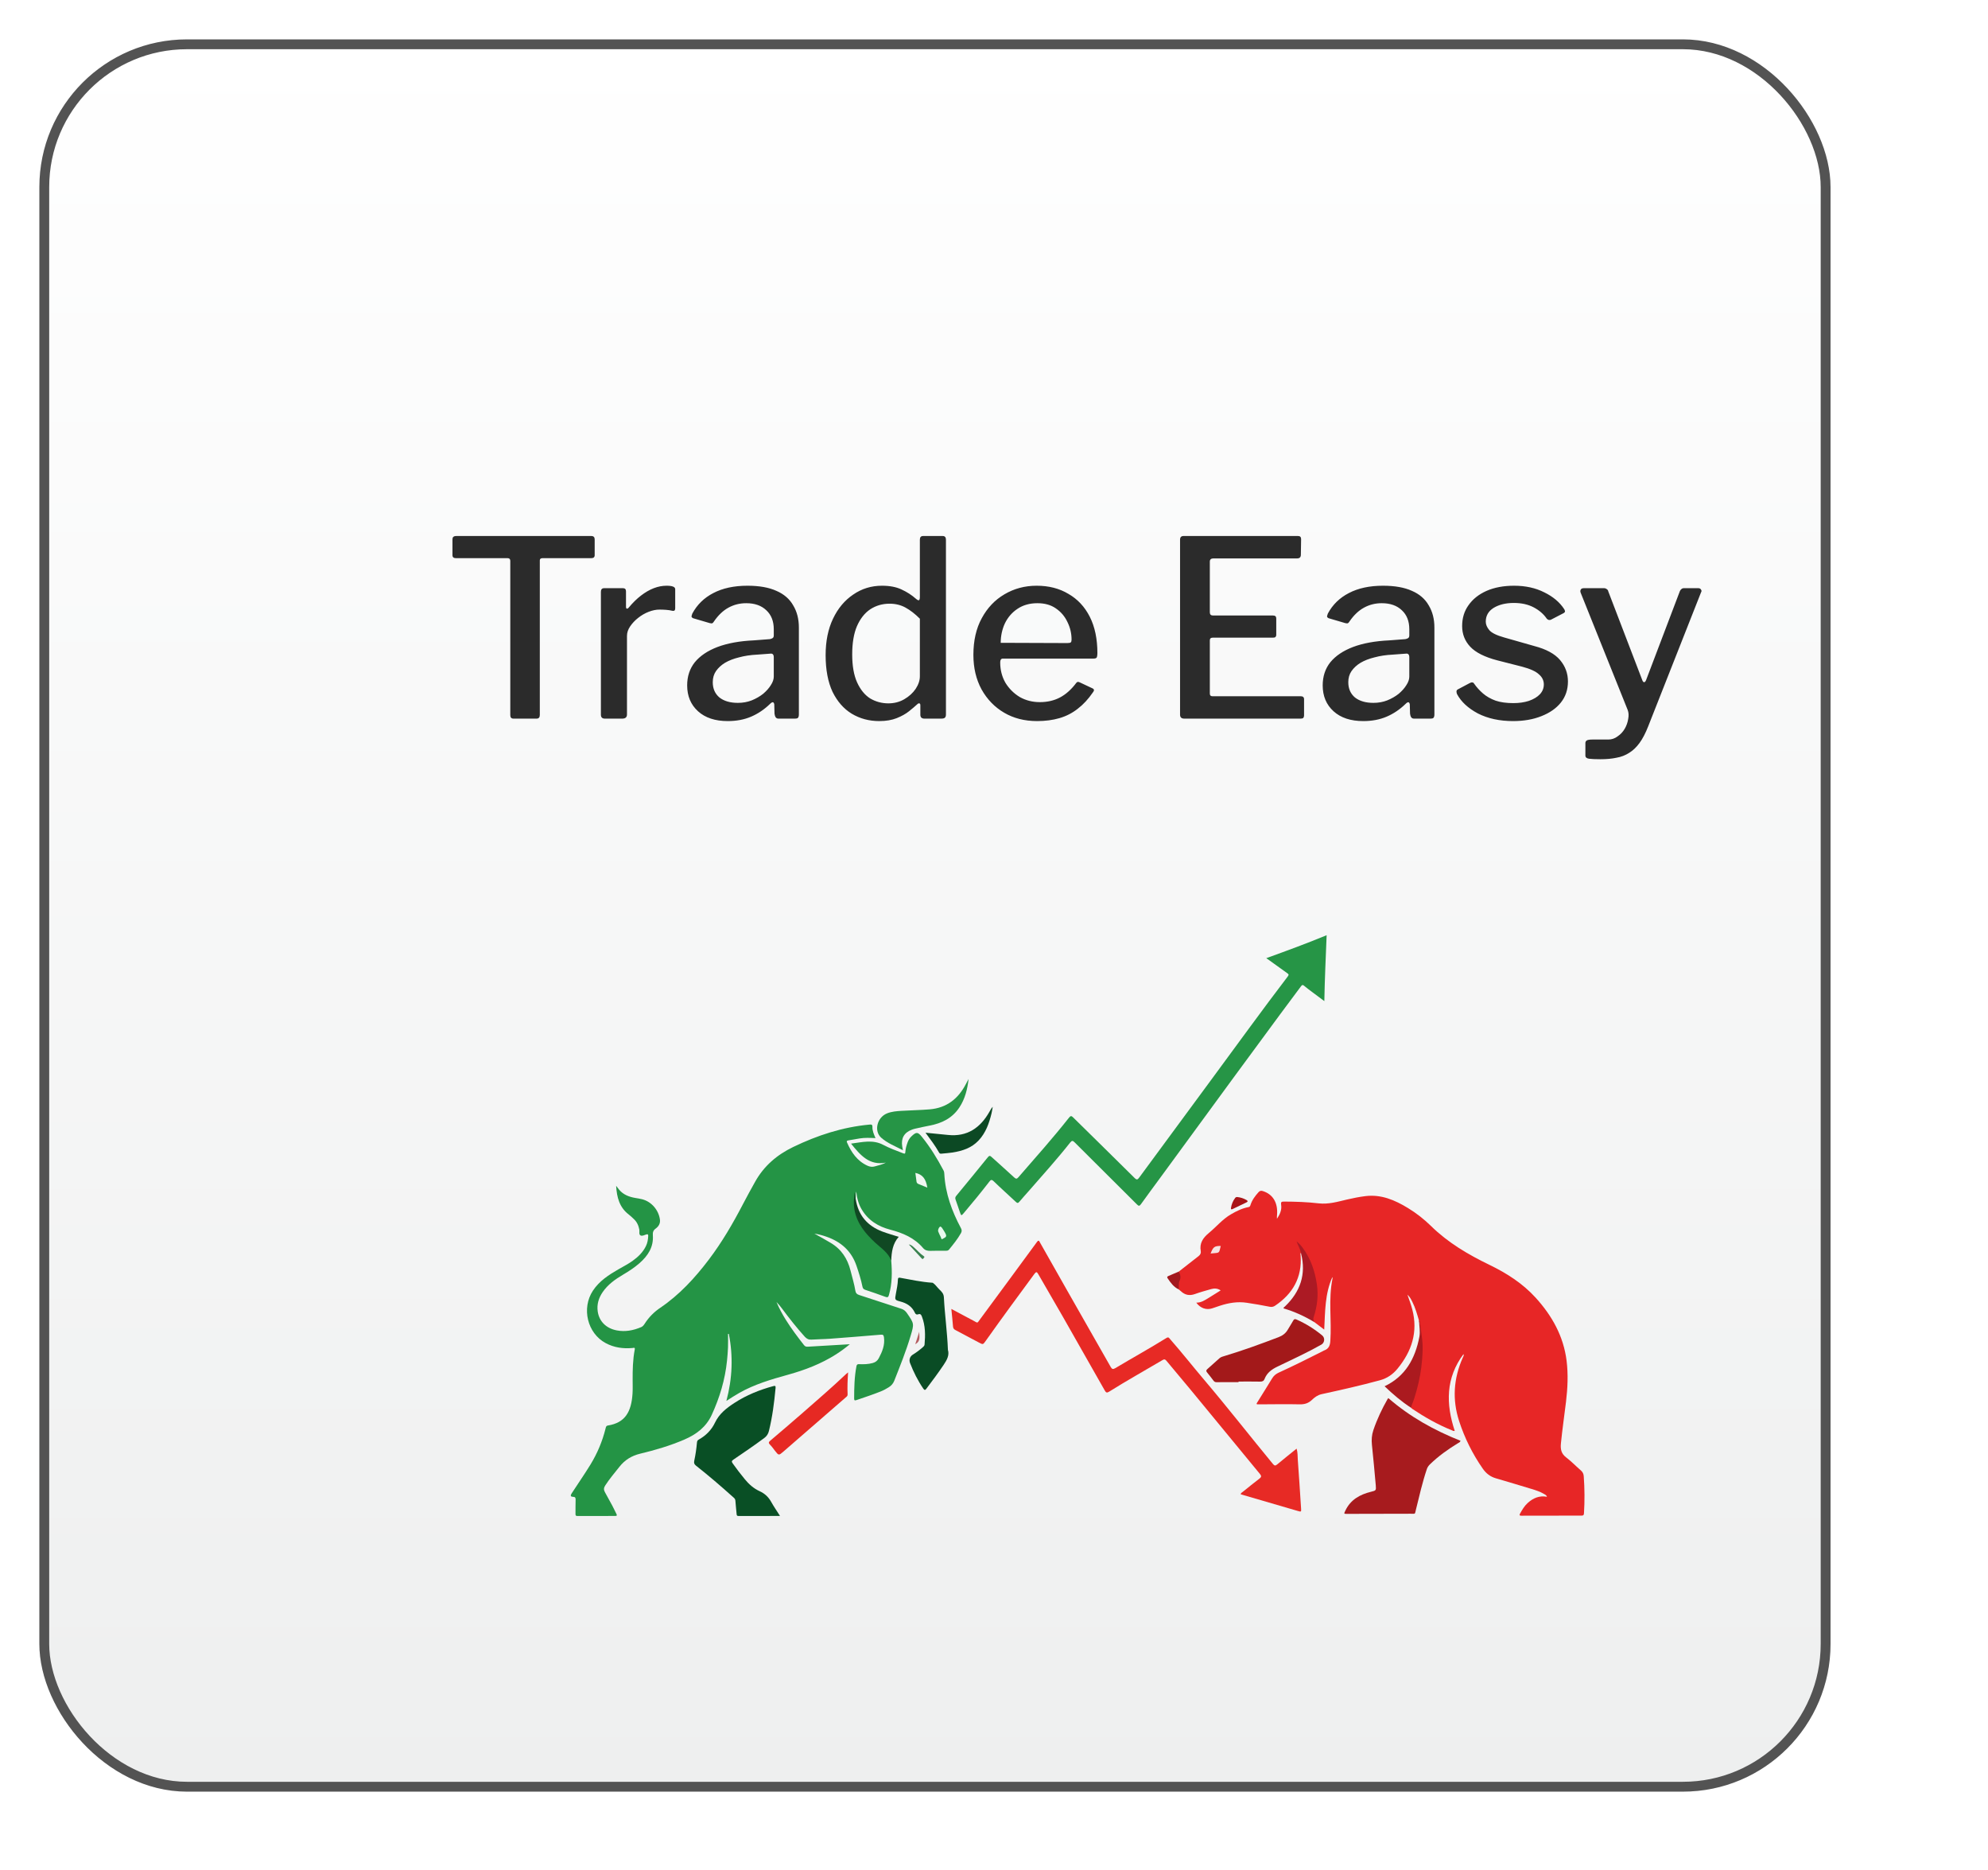 <svg width="202" height="190" viewBox="0 0 202 190" fill="none" xmlns="http://www.w3.org/2000/svg">
<g filter="url(#filter0_d_151_15046)">
<rect x="20" y="12" width="182" height="178" rx="15" fill="url(#paint0_linear_151_15046)"/>
<rect x="20.5" y="12.5" width="181" height="177" rx="14.5" stroke="#535353"/>
</g>
<path d="M45.975 54.8C45.975 54.683 46 54.6 46.05 54.55C46.117 54.483 46.217 54.45 46.35 54.45H60.075C60.208 54.45 60.3 54.483 60.35 54.55C60.4 54.6 60.425 54.683 60.425 54.8V56.4C60.425 56.6 60.308 56.7 60.075 56.7H55.125C54.942 56.7 54.85 56.775 54.85 56.925V72.625C54.85 72.875 54.742 73 54.525 73H52.175C51.958 73 51.85 72.883 51.85 72.65V56.975C51.85 56.792 51.758 56.7 51.575 56.7H46.325C46.092 56.7 45.975 56.6 45.975 56.4V54.8ZM61.457 73C61.323 73 61.223 72.967 61.157 72.9C61.09 72.833 61.057 72.733 61.057 72.6V60.125C61.057 59.875 61.165 59.75 61.382 59.75H63.307C63.507 59.75 63.607 59.858 63.607 60.075V61.65C63.607 61.75 63.632 61.808 63.682 61.825C63.748 61.842 63.815 61.808 63.882 61.725C64.298 61.225 64.715 60.817 65.132 60.5C65.565 60.167 65.998 59.917 66.432 59.75C66.865 59.583 67.298 59.5 67.732 59.5C68.315 59.5 68.607 59.617 68.607 59.85V61.8C68.607 62 68.515 62.083 68.332 62.05C68.132 62 67.915 61.967 67.682 61.95C67.465 61.933 67.24 61.925 67.007 61.925C66.657 61.925 66.29 62 65.907 62.15C65.523 62.3 65.165 62.508 64.832 62.775C64.515 63.025 64.248 63.308 64.032 63.625C63.815 63.942 63.707 64.267 63.707 64.6V72.575C63.707 72.858 63.548 73 63.232 73H61.457ZM78.248 71.5C77.665 72.067 77.023 72.5 76.323 72.8C75.623 73.1 74.832 73.25 73.948 73.25C72.665 73.25 71.657 72.917 70.923 72.25C70.19 71.583 69.823 70.708 69.823 69.625C69.823 68.708 70.082 67.925 70.598 67.275C71.132 66.625 71.898 66.108 72.898 65.725C73.915 65.342 75.148 65.117 76.598 65.05L78.223 64.925C78.323 64.908 78.415 64.875 78.498 64.825C78.582 64.775 78.623 64.683 78.623 64.55V63.925C78.623 63.108 78.373 62.467 77.873 62C77.373 61.517 76.69 61.275 75.823 61.275C75.173 61.275 74.573 61.425 74.023 61.725C73.473 62.025 72.982 62.492 72.548 63.125C72.498 63.208 72.448 63.267 72.398 63.3C72.348 63.333 72.257 63.333 72.123 63.3L70.423 62.8C70.357 62.767 70.307 62.725 70.273 62.675C70.257 62.608 70.282 62.492 70.348 62.325C70.832 61.425 71.54 60.733 72.473 60.25C73.423 59.75 74.582 59.5 75.948 59.5C77.148 59.5 78.132 59.675 78.898 60.025C79.665 60.358 80.232 60.85 80.598 61.5C80.982 62.133 81.173 62.883 81.173 63.75V72.575C81.173 72.742 81.14 72.858 81.073 72.925C81.023 72.975 80.932 73 80.798 73H79.098C78.982 73 78.89 72.958 78.823 72.875C78.757 72.775 78.715 72.65 78.698 72.5L78.673 71.55C78.623 71.283 78.482 71.267 78.248 71.5ZM78.623 66.775C78.623 66.492 78.507 66.367 78.273 66.4L76.923 66.5C76.257 66.533 75.648 66.625 75.098 66.775C74.548 66.908 74.073 67.092 73.673 67.325C73.29 67.558 72.982 67.842 72.748 68.175C72.532 68.492 72.423 68.867 72.423 69.3C72.423 69.95 72.648 70.467 73.098 70.85C73.565 71.217 74.19 71.4 74.973 71.4C75.473 71.4 75.94 71.317 76.373 71.15C76.823 70.967 77.215 70.742 77.548 70.475C77.882 70.192 78.14 69.9 78.323 69.6C78.523 69.3 78.623 69.008 78.623 68.725V66.775ZM93.917 73C93.801 73 93.701 72.967 93.617 72.9C93.551 72.833 93.517 72.733 93.517 72.6V71.65C93.517 71.533 93.484 71.467 93.417 71.45C93.351 71.433 93.276 71.467 93.192 71.55C92.976 71.75 92.701 71.983 92.367 72.25C92.034 72.517 91.617 72.75 91.117 72.95C90.617 73.15 90.026 73.25 89.342 73.25C88.309 73.25 87.376 73 86.542 72.5C85.726 72 85.076 71.258 84.592 70.275C84.126 69.275 83.892 68.033 83.892 66.55C83.892 65.133 84.142 63.9 84.642 62.85C85.142 61.8 85.826 60.983 86.692 60.4C87.559 59.8 88.534 59.5 89.617 59.5C90.401 59.5 91.059 59.625 91.592 59.875C92.142 60.125 92.634 60.442 93.067 60.825C93.201 60.942 93.301 60.992 93.367 60.975C93.434 60.942 93.467 60.833 93.467 60.65V54.825C93.467 54.575 93.576 54.45 93.792 54.45H95.792C96.009 54.45 96.117 54.575 96.117 54.825V72.575C96.117 72.725 96.084 72.833 96.017 72.9C95.951 72.967 95.826 73 95.642 73H93.917ZM93.467 62.85C92.984 62.367 92.501 61.992 92.017 61.725C91.534 61.458 90.992 61.325 90.392 61.325C89.659 61.325 89.001 61.517 88.417 61.9C87.851 62.283 87.401 62.858 87.067 63.625C86.751 64.375 86.592 65.325 86.592 66.475C86.592 67.642 86.759 68.592 87.092 69.325C87.426 70.058 87.867 70.6 88.417 70.95C88.984 71.283 89.601 71.45 90.267 71.45C90.867 71.45 91.409 71.308 91.892 71.025C92.376 70.742 92.759 70.392 93.042 69.975C93.326 69.542 93.467 69.117 93.467 68.7V62.85ZM101.631 67.3C101.631 68.05 101.806 68.733 102.156 69.35C102.523 69.95 103.006 70.433 103.606 70.8C104.223 71.15 104.906 71.325 105.656 71.325C106.423 71.325 107.106 71.167 107.706 70.85C108.306 70.533 108.856 70.042 109.356 69.375C109.406 69.308 109.456 69.275 109.506 69.275C109.556 69.258 109.631 69.275 109.731 69.325L111.006 69.925C111.19 70.008 111.206 70.142 111.056 70.325C110.59 71.008 110.073 71.567 109.506 72C108.956 72.433 108.34 72.75 107.656 72.95C106.973 73.15 106.215 73.25 105.381 73.25C104.115 73.25 102.998 72.967 102.031 72.4C101.065 71.833 100.298 71.042 99.731 70.025C99.181 69.008 98.906 67.842 98.906 66.525C98.906 65.075 99.19 63.833 99.756 62.8C100.323 61.75 101.09 60.942 102.056 60.375C103.04 59.792 104.131 59.5 105.331 59.5C106.565 59.5 107.64 59.775 108.556 60.325C109.49 60.858 110.215 61.633 110.731 62.65C111.248 63.667 111.506 64.9 111.506 66.35C111.506 66.5 111.49 66.633 111.456 66.75C111.423 66.85 111.315 66.9 111.131 66.9H101.881C101.798 66.9 101.731 66.942 101.681 67.025C101.648 67.092 101.631 67.183 101.631 67.3ZM108.456 65.325C108.64 65.325 108.756 65.3 108.806 65.25C108.856 65.2 108.881 65.108 108.881 64.975C108.881 64.342 108.74 63.742 108.456 63.175C108.19 62.608 107.798 62.15 107.281 61.8C106.781 61.45 106.156 61.275 105.406 61.275C104.623 61.275 103.948 61.467 103.381 61.85C102.831 62.217 102.406 62.708 102.106 63.325C101.823 63.942 101.681 64.6 101.681 65.3L108.456 65.325ZM119.905 54.825C119.905 54.575 120.022 54.45 120.255 54.45H131.905C132.105 54.45 132.205 54.558 132.205 54.775L132.18 56.35C132.18 56.6 132.055 56.725 131.805 56.725H123.305C123.055 56.725 122.93 56.833 122.93 57.05V62.2C122.93 62.417 123.038 62.525 123.255 62.525H129.355C129.572 62.525 129.68 62.625 129.68 62.825V64.5C129.68 64.583 129.655 64.65 129.605 64.7C129.572 64.75 129.488 64.775 129.355 64.775H123.23C123.03 64.775 122.93 64.867 122.93 65.05V70.45C122.93 70.633 123.013 70.725 123.18 70.725H132.155C132.388 70.725 132.505 70.825 132.505 71.025V72.675C132.505 72.775 132.48 72.858 132.43 72.925C132.38 72.975 132.288 73 132.155 73H120.33C120.047 73 119.905 72.867 119.905 72.6V54.825ZM142.824 71.5C142.24 72.067 141.599 72.5 140.899 72.8C140.199 73.1 139.407 73.25 138.524 73.25C137.24 73.25 136.232 72.917 135.499 72.25C134.765 71.583 134.399 70.708 134.399 69.625C134.399 68.708 134.657 67.925 135.174 67.275C135.707 66.625 136.474 66.108 137.474 65.725C138.49 65.342 139.724 65.117 141.174 65.05L142.799 64.925C142.899 64.908 142.99 64.875 143.074 64.825C143.157 64.775 143.199 64.683 143.199 64.55V63.925C143.199 63.108 142.949 62.467 142.449 62C141.949 61.517 141.265 61.275 140.399 61.275C139.749 61.275 139.149 61.425 138.599 61.725C138.049 62.025 137.557 62.492 137.124 63.125C137.074 63.208 137.024 63.267 136.974 63.3C136.924 63.333 136.832 63.333 136.699 63.3L134.999 62.8C134.932 62.767 134.882 62.725 134.849 62.675C134.832 62.608 134.857 62.492 134.924 62.325C135.407 61.425 136.115 60.733 137.049 60.25C137.999 59.75 139.157 59.5 140.524 59.5C141.724 59.5 142.707 59.675 143.474 60.025C144.24 60.358 144.807 60.85 145.174 61.5C145.557 62.133 145.749 62.883 145.749 63.75V72.575C145.749 72.742 145.715 72.858 145.649 72.925C145.599 72.975 145.507 73 145.374 73H143.674C143.557 73 143.465 72.958 143.399 72.875C143.332 72.775 143.29 72.65 143.274 72.5L143.249 71.55C143.199 71.283 143.057 71.267 142.824 71.5ZM143.199 66.775C143.199 66.492 143.082 66.367 142.849 66.4L141.499 66.5C140.832 66.533 140.224 66.625 139.674 66.775C139.124 66.908 138.649 67.092 138.249 67.325C137.865 67.558 137.557 67.842 137.324 68.175C137.107 68.492 136.999 68.867 136.999 69.3C136.999 69.95 137.224 70.467 137.674 70.85C138.14 71.217 138.765 71.4 139.549 71.4C140.049 71.4 140.515 71.317 140.949 71.15C141.399 70.967 141.79 70.742 142.124 70.475C142.457 70.192 142.715 69.9 142.899 69.6C143.099 69.3 143.199 69.008 143.199 68.725V66.775ZM157.168 62.85C156.851 62.383 156.409 62 155.843 61.7C155.276 61.4 154.601 61.25 153.818 61.25C153.001 61.25 152.318 61.417 151.768 61.75C151.234 62.083 150.968 62.55 150.968 63.15C150.968 63.433 151.084 63.717 151.318 64C151.551 64.283 152.051 64.533 152.818 64.75L155.893 65.625C157.109 65.942 157.984 66.417 158.518 67.05C159.051 67.683 159.318 68.408 159.318 69.225C159.318 70.058 159.076 70.775 158.593 71.375C158.126 71.958 157.468 72.417 156.618 72.75C155.784 73.083 154.826 73.25 153.743 73.25C152.376 73.25 151.184 72.992 150.168 72.475C149.168 71.942 148.459 71.283 148.043 70.5C148.009 70.4 147.993 70.317 147.993 70.25C147.993 70.167 148.026 70.1 148.093 70.05L149.318 69.4C149.434 69.333 149.526 69.308 149.593 69.325C149.676 69.325 149.734 69.358 149.768 69.425C150.034 69.808 150.343 70.15 150.693 70.45C151.043 70.75 151.468 70.992 151.968 71.175C152.468 71.342 153.068 71.425 153.768 71.425C154.351 71.425 154.876 71.35 155.343 71.2C155.826 71.033 156.201 70.808 156.468 70.525C156.734 70.242 156.868 69.908 156.868 69.525C156.868 69.125 156.701 68.783 156.368 68.5C156.051 68.2 155.484 67.942 154.668 67.725L152.118 67.075C150.851 66.742 149.943 66.283 149.393 65.7C148.843 65.117 148.568 64.417 148.568 63.6C148.568 62.783 148.784 62.075 149.218 61.475C149.651 60.858 150.259 60.375 151.043 60.025C151.843 59.675 152.776 59.5 153.843 59.5C155.009 59.5 156.034 59.725 156.918 60.175C157.801 60.608 158.468 61.167 158.918 61.85C158.968 61.917 159.001 61.992 159.018 62.075C159.034 62.142 158.993 62.208 158.893 62.275L157.593 62.95C157.526 62.983 157.451 62.992 157.368 62.975C157.301 62.958 157.234 62.917 157.168 62.85ZM162.616 77.125C162.116 77.125 161.732 77.108 161.466 77.075C161.216 77.042 161.091 76.933 161.091 76.75V75.475C161.091 75.375 161.132 75.292 161.216 75.225C161.316 75.158 161.507 75.125 161.791 75.125H163.416C163.766 75.125 164.082 75.017 164.366 74.8C164.666 74.6 164.907 74.342 165.091 74.025C165.274 73.708 165.391 73.375 165.441 73.025C165.507 72.692 165.491 72.392 165.391 72.125L160.616 60.225C160.566 60.108 160.566 60 160.616 59.9C160.666 59.8 160.774 59.75 160.941 59.75H162.991C163.091 59.75 163.182 59.783 163.266 59.85C163.349 59.9 163.399 59.975 163.416 60.075L166.866 69.075C166.916 69.225 166.982 69.3 167.066 69.3C167.149 69.3 167.224 69.2 167.291 69L170.691 60.05C170.724 59.967 170.774 59.9 170.841 59.85C170.907 59.783 170.991 59.75 171.091 59.75H172.566C172.699 59.75 172.791 59.8 172.841 59.9C172.907 59.983 172.907 60.075 172.841 60.175L167.466 73.8C167.199 74.483 166.907 75.042 166.591 75.475C166.274 75.908 165.924 76.242 165.541 76.475C165.157 76.725 164.724 76.892 164.241 76.975C163.774 77.075 163.232 77.125 162.616 77.125Z" fill="#2B2B2B"/>
<g clip-path="url(#clip0_151_15046)">
<path d="M90.558 128.057C90.656 129.231 90.654 130.399 90.327 131.546C90.264 131.766 90.191 131.822 89.965 131.737C89.29 131.486 88.606 131.256 87.922 131.027C87.747 130.969 87.668 130.88 87.63 130.688C87.487 129.975 87.266 129.285 87.032 128.596C86.519 127.08 85.461 126.152 83.999 125.637C83.62 125.503 83.234 125.394 82.748 125.313C83.349 125.636 83.862 125.938 84.376 126.237C85.483 126.882 86.114 127.848 86.422 129.072C86.594 129.756 86.801 130.432 86.916 131.129C86.954 131.365 87.071 131.477 87.295 131.549C88.726 132.009 90.151 132.488 91.582 132.949C91.834 133.03 92.006 133.177 92.154 133.39C92.897 134.464 92.894 134.461 92.527 135.699C92.067 137.252 91.461 138.751 90.868 140.256C90.751 140.552 90.564 140.764 90.3 140.926C90.045 141.084 89.784 141.229 89.506 141.341C88.693 141.669 87.859 141.936 87.032 142.223C86.871 142.279 86.789 142.283 86.79 142.069C86.792 140.967 86.815 139.868 87.024 138.781C87.059 138.6 87.142 138.571 87.296 138.577C87.76 138.596 88.221 138.586 88.675 138.461C88.95 138.385 89.151 138.237 89.288 137.981C89.644 137.315 89.928 136.638 89.82 135.848C89.787 135.61 89.71 135.563 89.49 135.582C87.767 135.727 86.043 135.867 84.318 135.995C83.702 136.041 83.082 136.038 82.466 136.082C82.171 136.103 81.969 136.006 81.771 135.786C80.959 134.886 80.209 133.937 79.487 132.963C79.306 132.719 79.111 132.484 78.898 132.262C79.166 132.904 79.496 133.508 79.862 134.093C80.417 134.981 81.047 135.815 81.691 136.638C81.801 136.78 81.915 136.813 82.086 136.802C83.49 136.714 84.894 136.636 86.349 136.552C85.882 136.943 85.428 137.274 84.952 137.578C83.441 138.542 81.791 139.171 80.076 139.647C78.368 140.121 76.668 140.616 75.11 141.503C74.69 141.742 74.283 142.002 73.808 142.311C74.42 140.014 74.505 137.765 74.055 135.502C74.029 135.502 74.003 135.501 73.976 135.5C73.976 135.955 73.99 136.41 73.972 136.863C73.955 137.32 73.916 137.775 73.87 138.23C73.676 140.149 73.127 141.963 72.326 143.713C71.753 144.966 70.755 145.709 69.55 146.23C68.098 146.858 66.584 147.302 65.053 147.669C64.177 147.88 63.492 148.301 62.938 149.004C62.445 149.629 61.926 150.233 61.493 150.906C61.342 151.141 61.332 151.338 61.458 151.566C61.712 152.028 61.97 152.489 62.219 152.956C62.365 153.23 62.492 153.514 62.634 153.79C62.705 153.929 62.695 153.996 62.518 153.996C61.231 153.994 59.943 153.994 58.656 154C58.494 154 58.474 153.919 58.476 153.787C58.482 153.309 58.472 152.831 58.488 152.354C58.494 152.165 58.458 152.058 58.251 152.054C57.939 152.047 57.955 151.906 58.097 151.687C58.727 150.714 59.392 149.763 59.998 148.773C60.696 147.633 61.206 146.415 61.53 145.117C61.565 144.977 61.579 144.838 61.773 144.807C63.524 144.531 64.153 143.407 64.27 141.578C64.299 141.123 64.285 140.665 64.283 140.208C64.278 139.168 64.297 138.129 64.494 137.105C64.545 136.84 64.395 136.922 64.273 136.934C63.318 137.02 62.398 136.895 61.546 136.438C59.675 135.437 59.068 132.893 60.249 131.106C60.901 130.12 61.852 129.511 62.838 128.941C63.32 128.662 63.818 128.411 64.273 128.086C64.835 127.685 65.322 127.216 65.632 126.584C65.79 126.26 65.849 125.915 65.865 125.559C65.872 125.411 65.831 125.346 65.668 125.399C65.473 125.462 65.239 125.594 65.075 125.495C64.901 125.389 64.998 125.113 64.961 124.914C64.884 124.493 64.718 124.123 64.4 123.831C64.233 123.677 64.072 123.514 63.892 123.377C62.951 122.661 62.673 121.648 62.606 120.46C62.733 120.625 62.817 120.744 62.91 120.854C63.34 121.367 63.921 121.583 64.555 121.692C64.788 121.732 65.023 121.766 65.252 121.825C66.19 122.067 66.916 122.907 67.053 123.873C67.113 124.29 66.919 124.586 66.618 124.806C66.368 124.989 66.315 125.19 66.336 125.488C66.421 126.686 65.83 127.573 64.979 128.318C64.465 128.768 63.892 129.14 63.305 129.487C62.51 129.957 61.761 130.485 61.229 131.268C60.83 131.855 60.633 132.502 60.733 133.213C60.879 134.24 61.602 134.946 62.681 135.148C63.542 135.31 64.359 135.15 65.154 134.812C65.326 134.739 65.426 134.593 65.521 134.446C65.931 133.808 66.454 133.279 67.075 132.86C69.034 131.535 70.608 129.823 72.029 127.947C73.359 126.191 74.463 124.297 75.479 122.346C75.88 121.574 76.302 120.812 76.725 120.052C77.623 118.439 78.947 117.312 80.594 116.516C83.059 115.326 85.617 114.492 88.348 114.24C88.548 114.221 88.652 114.232 88.646 114.478C88.636 114.868 88.793 115.224 88.961 115.613C88.403 115.588 87.873 115.559 87.349 115.647C86.974 115.71 86.599 115.776 86.223 115.841C86.103 115.862 85.99 115.885 86.065 116.056C86.507 117.069 87.102 117.942 88.147 118.418C88.395 118.53 88.633 118.561 88.895 118.485C89.268 118.377 89.65 118.298 90.014 118.101C88.331 118.427 87.418 117.345 86.475 116.173C87.612 116.026 88.684 115.737 89.745 116.299C90.391 116.642 91.082 116.89 91.764 117.155C91.95 117.228 91.984 117.183 91.995 116.997C92.015 116.664 92.113 116.344 92.227 116.032C92.309 115.805 92.434 115.603 92.61 115.436C93.097 114.97 93.252 114.967 93.67 115.48C94.528 116.535 95.233 117.693 95.87 118.895C95.93 119.009 95.946 119.128 95.952 119.254C96.056 121.235 96.723 123.041 97.644 124.765C97.749 124.961 97.732 125.106 97.633 125.281C97.293 125.879 96.863 126.409 96.429 126.937C96.344 127.04 96.246 127.053 96.129 127.053C95.594 127.054 95.058 127.048 94.523 127.066C94.235 127.075 93.982 127.002 93.8 126.787C92.915 125.743 91.737 125.248 90.457 124.914C89.241 124.597 88.223 123.978 87.556 122.855C87.232 122.308 87.073 121.717 87.004 121.038C86.924 121.329 86.98 121.572 86.952 121.81C86.708 121.64 86.907 121.426 86.882 121.261C86.706 122.728 87.076 124.045 88.055 125.203C88.633 125.886 89.335 126.427 89.963 127.049C90.252 127.336 90.526 127.622 90.558 128.057Z" fill="#249445"/>
<path d="M132.194 127.258C132.102 127.344 132.15 127.454 132.157 127.55C132.31 129.776 131.358 131.426 129.559 132.638C129.387 132.755 129.217 132.785 129.008 132.743C128.242 132.588 127.472 132.459 126.699 132.341C125.756 132.196 124.857 132.349 123.967 132.637C123.703 132.722 123.441 132.815 123.178 132.903C122.587 133.102 121.966 132.896 121.554 132.328C122.064 132.335 122.442 132.068 122.833 131.831C123.227 131.592 123.615 131.343 124.032 131.083C123.708 130.865 123.387 130.859 123.065 130.95C122.511 131.106 121.956 131.261 121.414 131.454C120.871 131.647 120.408 131.559 119.992 131.167C119.925 131.104 119.85 131.049 119.779 130.991C119.663 130.8 119.651 130.58 119.712 130.387C119.842 129.981 119.832 129.576 119.784 129.165C120.45 128.644 121.116 128.121 121.784 127.603C121.954 127.471 122.048 127.304 122.009 127.092C121.862 126.285 122.239 125.742 122.83 125.254C123.584 124.631 124.215 123.855 125.072 123.357C125.634 123.03 126.216 122.739 126.863 122.62C127.014 122.593 127.035 122.49 127.068 122.386C127.229 121.89 127.535 121.491 127.875 121.11C128.002 120.968 128.118 120.934 128.305 120.991C129.322 121.303 129.85 122.152 129.763 123.368C129.752 123.513 129.739 123.657 129.751 123.808C130.038 123.377 130.261 122.919 130.175 122.382C130.131 122.106 130.211 122.058 130.467 122.06C131.642 122.065 132.816 122.103 133.982 122.24C134.985 122.357 135.92 122.075 136.869 121.852C137.481 121.709 138.095 121.588 138.719 121.508C140.336 121.304 141.731 121.905 143.065 122.718C143.914 123.235 144.699 123.85 145.407 124.544C147.136 126.242 149.179 127.44 151.334 128.484C153.079 129.329 154.707 130.363 156.03 131.816C157.695 133.646 158.871 135.73 159.182 138.238C159.354 139.628 159.287 141.014 159.121 142.4C158.952 143.811 158.743 145.217 158.604 146.632C158.548 147.21 158.634 147.665 159.129 148.042C159.661 148.448 160.13 148.937 160.637 149.377C160.822 149.538 160.906 149.721 160.924 149.965C161.016 151.22 161.025 152.475 160.947 153.731C160.936 153.906 160.88 153.961 160.711 153.961C158.672 153.959 156.633 153.962 154.594 153.97C154.392 153.97 154.363 153.916 154.459 153.743C154.678 153.353 154.903 152.969 155.24 152.668C155.79 152.178 156.412 151.902 157.188 152.049C157.135 151.877 157.004 151.83 156.897 151.766C156.494 151.528 156.054 151.382 155.609 151.249C154.406 150.888 153.205 150.521 151.998 150.172C151.427 150.007 151.005 149.681 150.662 149.188C149.625 147.697 148.825 146.09 148.262 144.363C147.549 142.173 147.696 140.029 148.625 137.931C148.677 137.812 148.765 137.701 148.709 137.553C146.896 139.966 146.906 142.602 147.814 145.349C147.699 145.402 147.609 145.328 147.521 145.293C146.09 144.717 144.757 143.957 143.476 143.101C143.443 143.079 143.419 143.044 143.39 143.015C143.304 142.862 143.352 142.715 143.409 142.567C143.93 141.201 144.225 139.783 144.387 138.333C144.503 137.297 144.455 136.264 144.33 135.231C144.286 134.875 144.295 134.512 144.186 134.164C143.997 133.508 143.813 132.85 143.503 132.238C143.382 131.999 143.269 131.754 143.007 131.516C143.2 132.065 143.38 132.543 143.507 133.037C144.093 135.312 143.451 137.266 142.006 139.029C141.521 139.621 140.944 140.013 140.21 140.213C138.253 140.746 136.276 141.192 134.296 141.622C133.884 141.712 133.581 141.942 133.301 142.209C132.941 142.553 132.55 142.668 132.054 142.657C130.727 142.626 129.398 142.653 128.07 142.657C127.948 142.658 127.825 142.657 127.72 142.657C127.655 142.584 127.698 142.543 127.724 142.503C128.237 141.676 128.756 140.853 129.261 140.021C129.424 139.753 129.636 139.571 129.92 139.441C131.421 138.758 132.895 138.02 134.367 137.278C134.432 137.245 134.492 137.203 134.56 137.178C135.007 137.017 135.145 136.684 135.175 136.222C135.245 135.173 135.195 134.126 135.177 133.079C135.158 132.008 135.178 130.941 135.394 129.887C135.404 129.839 135.4 129.788 135.38 129.735C134.624 131.412 134.649 133.216 134.554 135.066C134.2 134.797 133.88 134.554 133.56 134.311C133.352 134.16 133.337 133.965 133.411 133.734C134.091 131.634 133.803 129.623 132.842 127.68C132.607 127.205 132.293 126.781 131.946 126.386C132.04 126.672 132.288 126.915 132.194 127.258Z" fill="#E72626"/>
<path d="M128.663 97.336C130.749 96.578 132.767 95.845 134.799 95C134.713 97.244 134.605 99.436 134.565 101.696C134.128 101.371 133.734 101.079 133.342 100.784C133.062 100.572 132.776 100.367 132.51 100.139C132.345 99.997 132.278 100.076 132.179 100.21C131.484 101.151 130.779 102.084 130.084 103.025C128.511 105.157 126.938 107.289 125.371 109.426C122.886 112.815 120.406 116.208 117.924 119.598C117.257 120.509 116.583 121.413 115.927 122.331C115.781 122.535 115.695 122.519 115.535 122.359C113.426 120.256 111.309 118.161 109.204 116.054C109.006 115.857 108.919 115.835 108.731 116.074C107.404 117.756 105.967 119.344 104.559 120.958C104.233 121.332 103.894 121.695 103.577 122.077C103.442 122.24 103.363 122.226 103.217 122.09C102.472 121.389 101.705 120.711 100.971 119.998C100.746 119.781 100.661 119.857 100.511 120.053C99.683 121.127 98.822 122.174 97.946 123.208C97.677 123.525 97.669 123.521 97.53 123.122C97.383 122.701 97.248 122.275 97.094 121.857C97.036 121.699 97.067 121.595 97.171 121.468C98.245 120.167 99.317 118.865 100.376 117.553C100.527 117.365 100.611 117.401 100.757 117.534C101.522 118.229 102.299 118.911 103.057 119.613C103.242 119.783 103.333 119.759 103.487 119.581C105.223 117.581 106.989 115.608 108.63 113.526C108.797 113.315 108.884 113.355 109.047 113.516C111.123 115.564 113.209 117.601 115.278 119.656C115.512 119.888 115.594 119.839 115.765 119.607C118.197 116.295 120.636 112.988 123.077 109.682C125.665 106.177 128.214 102.642 130.859 99.179C130.996 98.998 130.921 98.948 130.789 98.855C130.133 98.388 129.481 97.915 128.827 97.445C128.794 97.421 128.758 97.399 128.663 97.336Z" fill="#269546"/>
<path d="M96.666 132.965C97.441 133.378 98.172 133.775 98.909 134.16C99.382 134.407 99.26 134.457 99.599 133.997C101.522 131.39 103.446 128.784 105.36 126.17C105.553 125.905 105.599 126.089 105.677 126.227C106.603 127.857 107.523 129.491 108.45 131.121C109.916 133.696 111.389 136.266 112.849 138.844C112.985 139.085 113.082 139.127 113.333 138.977C115.059 137.945 116.821 136.973 118.53 135.911C118.74 135.78 118.804 135.932 118.9 136.04C120.08 137.385 121.189 138.793 122.346 140.157C124.73 142.966 126.997 145.871 129.34 148.713C129.496 148.902 129.591 148.915 129.776 148.76C130.416 148.225 131.07 147.707 131.747 147.159C131.871 147.556 131.842 147.929 131.869 148.292C131.991 149.938 132.095 151.586 132.202 153.233C132.225 153.582 132.217 153.589 131.878 153.491C129.94 152.928 128.004 152.361 126.064 151.795C126.09 151.646 126.206 151.604 126.289 151.537C126.845 151.091 127.397 150.64 127.964 150.208C128.175 150.048 128.196 149.942 128.017 149.725C125.703 146.926 123.402 144.116 121.093 141.314C120.244 140.284 119.378 139.269 118.527 138.24C118.401 138.087 118.314 138.048 118.127 138.159C116.315 139.229 114.477 140.254 112.693 141.373C112.464 141.516 112.377 141.465 112.255 141.25C110.853 138.77 109.446 136.292 108.032 133.819C107.194 132.353 106.338 130.898 105.498 129.433C105.365 129.2 105.29 129.157 105.109 129.402C103.444 131.659 101.782 133.92 100.16 136.209C99.881 136.602 99.884 136.602 99.453 136.371C98.661 135.948 97.871 135.524 97.076 135.109C96.922 135.029 96.85 134.933 96.836 134.754C96.79 134.169 96.726 133.585 96.666 132.965Z" fill="#E72A25"/>
<path d="M141.069 142.023C143.255 143.925 145.741 145.303 148.408 146.361C148.348 146.524 148.228 146.553 148.135 146.61C147.12 147.231 146.155 147.918 145.297 148.752C145.153 148.892 145.045 149.044 144.98 149.238C144.53 150.577 144.218 151.952 143.88 153.321C143.746 153.864 143.848 153.768 143.335 153.77C141.183 153.776 139.03 153.78 136.878 153.784C136.54 153.784 136.547 153.785 136.693 153.473C137.218 152.349 138.17 151.818 139.309 151.539C139.816 151.415 139.837 151.408 139.791 150.874C139.674 149.509 139.541 148.145 139.402 146.782C139.349 146.267 139.379 145.77 139.547 145.278C139.921 144.174 140.416 143.127 140.993 142.118C141.012 142.084 141.042 142.056 141.069 142.023Z" fill="#A71B1E"/>
<path d="M79.257 153.996C77.814 153.996 76.426 153.993 75.037 153.999C74.881 153.999 74.857 153.934 74.847 153.798C74.811 153.343 74.75 152.89 74.722 152.435C74.71 152.246 74.586 152.167 74.474 152.066C73.252 150.968 72.005 149.899 70.716 148.883C70.531 148.738 70.497 148.601 70.544 148.382C70.675 147.774 70.763 147.157 70.819 146.537C70.831 146.402 70.869 146.31 70.995 146.24C71.719 145.839 72.296 145.263 72.646 144.523C73.083 143.599 73.83 143.032 74.638 142.506C75.85 141.718 77.171 141.187 78.559 140.81C78.769 140.754 78.826 140.777 78.805 141.006C78.668 142.474 78.483 143.933 78.129 145.368C78.055 145.667 77.909 145.889 77.666 146.071C76.64 146.837 75.58 147.552 74.523 148.271C74.326 148.405 74.326 148.481 74.456 148.667C74.844 149.218 75.257 149.747 75.683 150.268C76.099 150.777 76.587 151.209 77.189 151.482C77.705 151.716 78.088 152.073 78.365 152.574C78.625 153.042 78.933 153.483 79.257 153.996Z" fill="#094F25"/>
<path d="M125.848 140.404C125.107 140.404 124.366 140.398 123.625 140.408C123.484 140.41 123.393 140.368 123.311 140.261C123.092 139.973 122.873 139.684 122.643 139.406C122.527 139.267 122.561 139.179 122.683 139.072C123.094 138.711 123.5 138.343 123.907 137.977C124.059 137.841 124.252 137.799 124.439 137.742C126.292 137.185 128.109 136.521 129.917 135.833C130.332 135.675 130.65 135.432 130.869 135.044C131.037 134.747 131.233 134.465 131.395 134.165C131.487 133.994 131.562 133.963 131.75 134.046C132.69 134.463 133.551 135.002 134.345 135.654C134.65 135.904 134.605 136.398 134.258 136.594C132.812 137.41 131.304 138.101 129.811 138.819C129.217 139.104 128.736 139.448 128.493 140.076C128.411 140.288 128.268 140.353 128.041 140.349C127.31 140.333 126.579 140.343 125.848 140.343C125.848 140.363 125.848 140.383 125.848 140.404Z" fill="#A3191A"/>
<path d="M96.318 137.129C96.482 137.657 96.22 138.149 95.882 138.649C95.326 139.473 94.734 140.27 94.135 141.061C94.007 141.23 93.939 141.241 93.81 141.052C93.258 140.245 92.826 139.377 92.471 138.467C92.343 138.138 92.454 137.789 92.752 137.608C93.115 137.387 93.451 137.132 93.769 136.852C93.853 136.777 93.933 136.714 93.945 136.579C94.029 135.62 94.033 134.674 93.679 133.754C93.597 133.543 93.522 133.428 93.289 133.514C93.134 133.57 93.028 133.5 92.965 133.361C92.665 132.711 92.143 132.382 91.465 132.206C90.903 132.059 90.919 132.016 91.028 131.433C91.117 130.954 91.222 130.476 91.236 129.987C91.241 129.818 91.294 129.77 91.458 129.799C92.541 129.991 93.618 130.232 94.72 130.303C94.74 130.305 94.765 130.301 94.781 130.311C95.052 130.49 95.221 130.772 95.452 130.992C95.679 131.209 95.888 131.406 95.907 131.787C95.996 133.539 96.246 135.279 96.318 137.129Z" fill="#0A4C25"/>
<path d="M98.417 109.604C98.303 110.638 98.059 111.618 97.49 112.486C96.772 113.582 95.709 114.105 94.469 114.339C93.973 114.432 93.482 114.546 92.99 114.654C92.879 114.678 92.771 114.712 92.665 114.752C91.874 115.046 91.541 115.62 91.675 116.456C91.693 116.567 91.715 116.678 91.745 116.846C90.963 116.43 90.165 116.135 89.533 115.567C88.78 114.889 89.118 113.516 90.121 113.105C90.595 112.911 91.1 112.874 91.604 112.843C92.559 112.783 93.516 112.772 94.47 112.691C96.194 112.544 97.364 111.621 98.145 110.119C98.234 109.947 98.326 109.776 98.417 109.604Z" fill="#269546"/>
<path d="M86.175 139.412C86.119 140.208 86.091 140.931 86.125 141.654C86.133 141.821 86.012 141.889 85.913 141.974C83.811 143.802 81.707 145.629 79.603 147.455C79.124 147.87 79.124 147.867 78.728 147.353C78.571 147.148 78.42 146.934 78.237 146.754C78.061 146.58 78.104 146.486 78.272 146.343C79.35 145.428 80.428 144.513 81.492 143.581C82.998 142.262 84.516 140.956 85.971 139.579C86.015 139.538 86.064 139.503 86.175 139.412Z" fill="#E62923"/>
<path d="M132.194 127.258C132.098 126.853 131.886 126.496 131.739 126.106C131.981 126.287 132.18 126.503 132.357 126.744C133.179 127.86 133.615 129.126 133.81 130.488C133.973 131.625 133.837 132.734 133.477 133.817C133.411 134.014 133.478 134.155 133.56 134.31C132.57 133.716 131.53 133.232 130.422 132.913C130.417 132.798 130.508 132.769 130.562 132.717C132.117 131.228 132.745 129.455 132.195 127.319C132.19 127.3 132.194 127.278 132.194 127.258Z" fill="#AC1A24"/>
<path d="M144.186 134.164C144.252 134.132 144.249 134.185 144.254 134.223C144.336 134.835 144.438 135.443 144.508 136.057C144.588 136.762 144.552 137.46 144.496 138.158C144.413 139.197 144.223 140.22 143.947 141.225C143.81 141.722 143.665 142.217 143.463 142.693C143.421 142.792 143.413 142.907 143.39 143.015C142.407 142.383 141.527 141.623 140.688 140.822C142.811 139.808 143.796 138.007 144.22 135.805C144.325 135.257 144.208 134.711 144.186 134.164Z" fill="#AB1A1F"/>
<path d="M94.039 115.064C94.846 115.144 95.582 115.214 96.318 115.291C98.285 115.499 99.62 114.566 100.553 112.907C100.644 112.746 100.727 112.581 100.872 112.432C100.832 112.653 100.802 112.876 100.75 113.094C100.504 114.11 100.165 115.08 99.428 115.86C98.707 116.623 97.778 116.918 96.788 117.075C96.423 117.132 96.052 117.153 95.684 117.191C95.58 117.202 95.49 117.209 95.424 117.089C95.036 116.395 94.555 115.763 94.039 115.064Z" fill="#0C4924"/>
<path d="M90.559 128.057C90.25 127.241 89.533 126.795 88.936 126.242C87.932 125.309 87.068 124.283 86.819 122.876C86.722 122.327 86.749 121.767 86.848 121.142C86.957 121.405 86.84 121.625 86.952 121.811C87.204 123.451 88.135 124.531 89.655 125.105C90.193 125.308 90.749 125.46 91.319 125.642C90.702 126.335 90.591 127.183 90.559 128.057Z" fill="#104823"/>
<path d="M119.784 129.165C119.924 129.469 120.017 129.769 119.858 130.107C119.727 130.384 119.8 130.695 119.779 130.99C119.257 130.746 118.939 130.295 118.631 129.835C118.56 129.73 118.615 129.667 118.716 129.623C119.072 129.472 119.428 129.318 119.784 129.165Z" fill="#A2171D"/>
<path d="M125.708 121.596C126.057 121.635 126.369 121.734 126.658 121.903C126.79 121.981 126.82 122.062 126.659 122.14C126.186 122.368 125.714 122.596 125.24 122.821C125.134 122.871 125.055 122.861 125.079 122.708C125.14 122.333 125.275 121.99 125.507 121.688C125.562 121.617 125.639 121.593 125.708 121.596Z" fill="#A91417"/>
<path d="M92.343 126.415C92.562 126.432 92.7 126.569 92.844 126.694C93.186 126.99 93.477 127.347 93.855 127.6C94.006 127.702 93.882 127.742 93.845 127.811C93.782 127.924 93.725 127.917 93.64 127.823C93.21 127.351 92.776 126.884 92.343 126.415Z" fill="#39824F"/>
<path d="M92.996 136.551C93.146 136.086 93.277 135.683 93.407 135.281C93.384 135.719 93.601 136.232 92.996 136.551Z" fill="#B65E62"/>
<path d="M93.009 119.147C93.728 119.299 94.082 119.734 94.227 120.644C93.909 120.514 93.61 120.395 93.313 120.269C93.215 120.228 93.143 120.151 93.128 120.039C93.086 119.746 93.049 119.452 93.009 119.147Z" fill="#F1F7F2"/>
<path d="M95.576 124.597C95.618 124.635 95.683 124.674 95.72 124.731C95.857 124.949 96.01 125.161 96.111 125.395C96.238 125.692 95.925 125.747 95.779 125.853C95.636 125.957 95.635 125.744 95.592 125.665C95.495 125.483 95.409 125.295 95.333 125.104C95.268 124.942 95.433 124.588 95.576 124.597Z" fill="#E8F9EE"/>
<path d="M123.009 127.337C123.262 126.665 123.408 126.559 124.041 126.57C123.834 127.377 123.983 127.234 123.009 127.337Z" fill="#F6E2E3"/>
</g>
<defs>
<filter id="filter0_d_151_15046" x="0" y="0" width="202" height="190" filterUnits="userSpaceOnUse" color-interpolation-filters="sRGB">
<feFlood flood-opacity="0" result="BackgroundImageFix"/>
<feColorMatrix in="SourceAlpha" type="matrix" values="0 0 0 0 0 0 0 0 0 0 0 0 0 0 0 0 0 0 127 0" result="hardAlpha"/>
<feOffset dx="-16" dy="-8"/>
<feGaussianBlur stdDeviation="2"/>
<feComposite in2="hardAlpha" operator="out"/>
<feColorMatrix type="matrix" values="0 0 0 0 1 0 0 0 0 1 0 0 0 0 1 0 0 0 0.74 0"/>
<feBlend mode="normal" in2="BackgroundImageFix" result="effect1_dropShadow_151_15046"/>
<feBlend mode="normal" in="SourceGraphic" in2="effect1_dropShadow_151_15046" result="shape"/>
</filter>
<linearGradient id="paint0_linear_151_15046" x1="111" y1="12" x2="111" y2="190" gradientUnits="userSpaceOnUse">
<stop stop-color="white"/>
<stop offset="1" stop-color="#EEEFEF"/>
</linearGradient>
<clipPath id="clip0_151_15046">
<rect width="103" height="59" fill="white" transform="translate(58 95)"/>
</clipPath>
</defs>
</svg>
